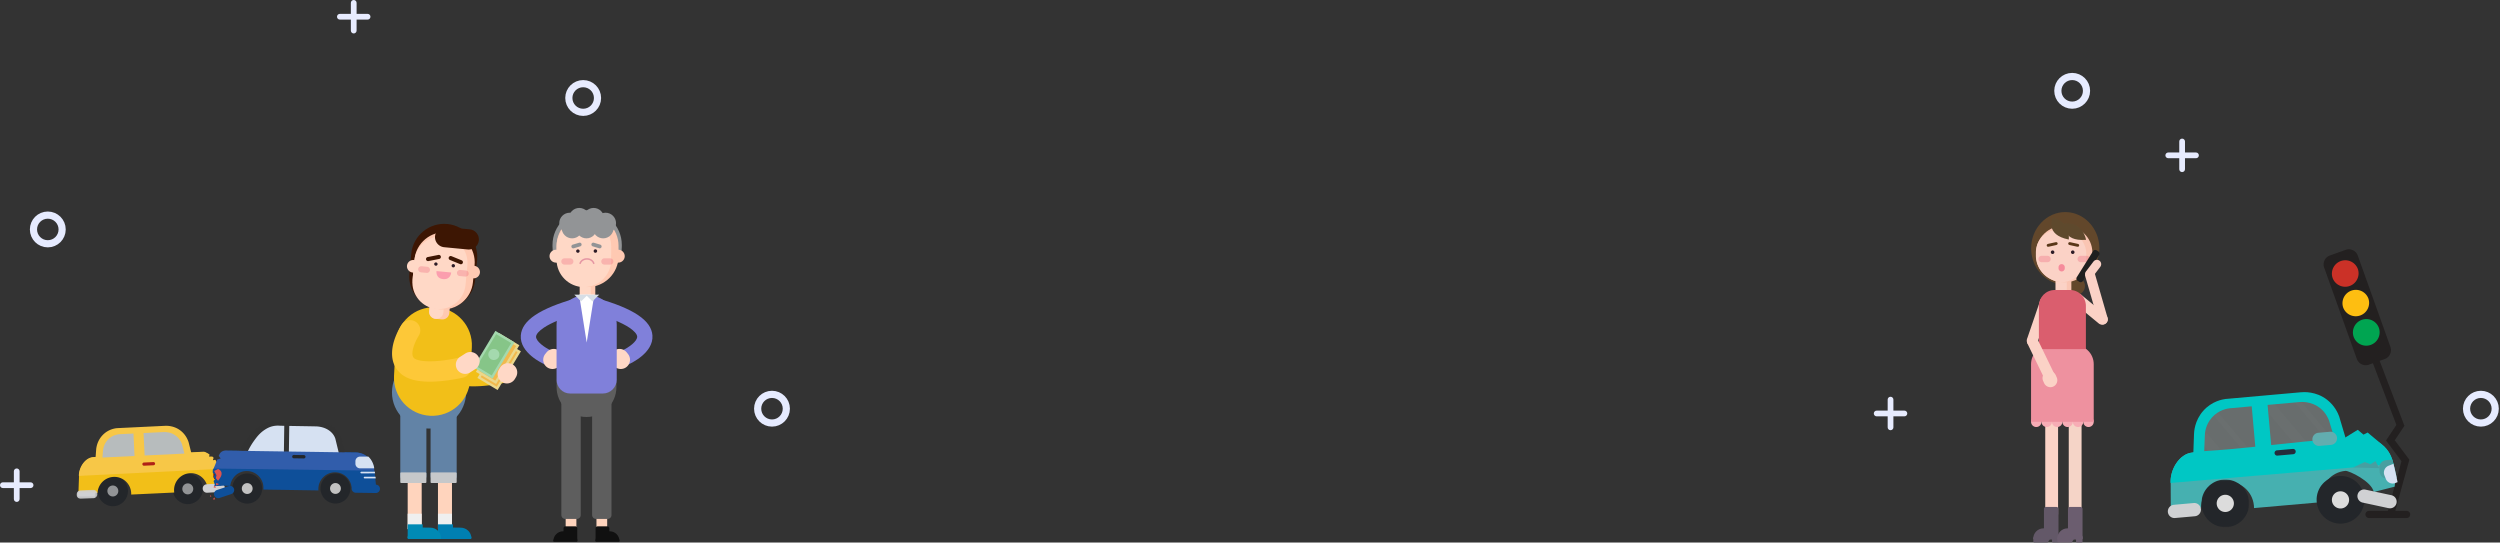 <svg xmlns="http://www.w3.org/2000/svg" xmlns:xlink="http://www.w3.org/1999/xlink" width="1046" height="227" viewBox="0 0 1046 227">
    <rect x="0" y="0" width="1046" height="227" fill="#333333" stroke="none"/>
    <defs>
        <path id="a" d="M20.03 19.99H.038V.008H20.03z"/>
        <path id="c" d="M13.472.14L.262 1.318 1.76 18.11c8.842-.944 17.685-1.89 26.556-2.501l-2.342-7.76c-.405-1.089-1.453-3.44-3.894-5.317C19.337.424 16.357.082 14.657.082c-.54 0-.952.035-1.185.058z"/>
        <path id="e" d="M13.472.14L.262 1.318 1.76 18.11c8.842-.944 17.685-1.89 26.556-2.501l-2.342-7.76c-.405-1.089-1.453-3.44-3.894-5.317C19.337.424 16.357.082 14.657.082c-.54 0-.952.035-1.185.058z"/>
        <path id="g" d="M10.537.952C9.63 1.07 6.09 1.63 3.28 4.758.45 7.904.282 11.508.267 12.416l-.24 6.456c7.14-.438 14.26-1.113 21.374-1.852L19.894.12l-9.357.833z"/>
        <path id="i" d="M21.009 17.061c-6.984.723-13.974 1.38-20.983 1.81l.24-6.455c.016-.909.184-4.512 3.013-7.658C6.09 1.63 9.629 1.068 10.537.952L19.894.12l1.115 12.503v4.439z"/>
        <path id="k" d="M0 3.887V.085h8.8v3.802H0z"/>
        <path id="m" d="M.113.187h45.24v17.961H.113V.187z"/>
    </defs>
    <g fill="none" fill-rule="evenodd">
        <circle cx="244" cy="41" r="6" stroke="#E7EBFE" stroke-width="3"/>
        <circle cx="1038" cy="171" r="6" stroke="#E6EBFF" stroke-width="3"/>
        <circle cx="20" cy="96" r="6" stroke="#E6EBFF" stroke-width="3"/>
        <circle cx="323" cy="171" r="6" stroke="#E6EBFF" stroke-width="3"/>
        <circle cx="867" cy="38" r="6" stroke="#E6EBFF" stroke-width="3"/>
        <g transform="translate(848 88)">
            <path fill="#FBD2C6" d="M18.776 37.98l11.33 9.345a2.29 2.29 0 0 0 3.226-.321c.8-.98.656-2.44-.32-3.245l-11.329-9.344a2.29 2.29 0 0 0-3.226.321c-.8.98-.656 2.44.319 3.245M5.637 37.683L.124 53.786a2.316 2.316 0 0 0 1.421 2.93 2.296 2.296 0 0 0 2.914-1.429l5.513-16.102a2.315 2.315 0 0 0-1.421-2.93 2.296 2.296 0 0 0-2.914 1.428"/>
            <path fill="#62472B" d="M16.105 31.11c-7.853 0-14.278-6.836-14.278-15.19C1.827 7.565 8.252.73 16.105.73c7.853 0 14.277 6.835 14.277 15.19 0 8.354-6.424 15.19-14.277 15.19"/>
            <circle cx="20.676" cy="31.676" r="3.676" fill="#62472B"/>
            <path fill="#FAC5B3" d="M12.099 34.903h6.556v-5.586h-6.556z"/>
            <path fill="#FBD2C6" d="M12.099 34.903h4.624v-5.586h-4.624z"/>
            <path fill="#FAC5B3" d="M15.685 30.14c6.464 0 11.753-5.027 11.753-11.17v-1.397c0-6.144-5.289-11.17-11.753-11.17-6.465 0-11.754 5.026-11.754 11.17v1.396c0 6.144 5.29 11.17 11.754 11.17"/>
            <path fill="#FBD2C6" d="M14.026 7.942c-1.316 0-2.644.32-2.644.32-.881.206-2.248.65-3.647 1.664a9.528 9.528 0 0 0-1.915 1.857c-.443.582-1.093 1.492-1.494 2.712a9.97 9.97 0 0 0-.511 3.078v1.396c0 5.893 4.814 10.757 10.915 11.145 5.693-.376 10.177-4.919 10.177-10.42v-1.306c0-5.745-4.836-10.446-10.881-10.446"/>
            <path fill="#F68B9B" d="M14.593 25.579A1.31 1.31 0 0 0 15.9 24.27v-.454a1.31 1.31 0 0 0-1.306-1.307 1.31 1.31 0 0 0-1.305 1.307v.454a1.31 1.31 0 0 0 1.305 1.308"/>
            <g fill="#5E492D">
                <path d="M15.796 5.5s-1.364 7.687 9.009 6.838c0 0-1.168-7.48-9.009-6.838"/>
                <path d="M10.866 3.19s-3.507 6.995 6.706 9.033c0 0 1.014-7.492-6.706-9.033"/>
            </g>
            <path fill="#FBD2C6" d="M10.417 129.741c-1.476 0-2.684-1.215-2.684-2.7V80.73c0-1.485 1.208-2.7 2.684-2.7 1.476 0 2.684 1.215 2.684 2.7v46.312c0 1.484-1.208 2.7-2.684 2.7"/>
            <path fill="#F5D4C7" d="M20.25 129.741c-1.476 0-2.684-1.215-2.684-2.7V80.73c0-1.485 1.208-2.7 2.684-2.7 1.476 0 2.684 1.215 2.684 2.7v46.312c0 1.484-1.208 2.7-2.684 2.7"/>
            <path fill="#F7ACB5" d="M6.164 88.47a2.192 2.192 0 0 1-2.185 2.197 2.192 2.192 0 0 1-2.186-2.197c0-1.214.979-2.198 2.186-2.198 1.206 0 2.185.984 2.185 2.198"/>
            <path fill="#F7ACB5" d="M10.534 88.47a2.192 2.192 0 0 1-2.185 2.197 2.191 2.191 0 0 1-2.185-2.197c0-1.214.978-2.198 2.185-2.198s2.185.984 2.185 2.198"/>
            <path fill="#F7ACB5" d="M14.904 88.47a2.192 2.192 0 0 1-2.185 2.197 2.191 2.191 0 0 1-2.185-2.197c0-1.214.978-2.198 2.185-2.198s2.185.984 2.185 2.198"/>
            <path fill="#F7ACB5" d="M19.275 88.47a2.192 2.192 0 0 1-2.185 2.197 2.191 2.191 0 0 1-2.185-2.197c0-1.214.978-2.198 2.185-2.198 1.206 0 2.185.984 2.185 2.198"/>
            <path fill="#F7ACB5" d="M23.645 88.47a2.191 2.191 0 0 1-2.185 2.197 2.191 2.191 0 0 1-2.185-2.197c0-1.214.978-2.198 2.185-2.198s2.185.984 2.185 2.198"/>
            <path fill="#F7ACB5" d="M28.016 88.47a2.191 2.191 0 0 1-2.186 2.197 2.192 2.192 0 0 1-2.185-2.197c0-1.214.979-2.198 2.185-2.198 1.207 0 2.186.984 2.186 2.198"/>
            <path fill="#EE919F" d="M1.793 88.47V64.36c0-4.368 3.554-7.942 7.897-7.942h10.429c4.343 0 7.896 3.574 7.896 7.942V88.47H1.793z"/>
            <path fill="#DA5E6E" d="M5.071 58.067V39.998c0-3.66 2.978-6.656 6.618-6.656h6.43c3.64 0 6.619 2.995 6.619 6.656v18.069H5.07z"/>
            <g fill="#635868">
                <path d="M13.278 137.362c0-2.37-1.928-4.308-4.284-4.308H6.995c-2.356 0-4.283 1.938-4.283 4.308"/>
                <path d="M13.278 137.362v-12.375a.878.878 0 0 0-.873-.878H8.058a.878.878 0 0 0-.872.878v12.375"/>
                <path d="M3.204 137.745h9.582a.493.493 0 0 0 .492-.495.494.494 0 0 0-.492-.495H3.204a.493.493 0 0 0-.492.495c0 .273.22.495.492.495"/>
                <path d="M11.006 138.98h1.817c.25 0 .455-.205.455-.457v-1.827a.458.458 0 0 0-.455-.458h-1.817a.458.458 0 0 0-.455.458v1.827c0 .252.205.457.455.457M3.242 138.98h5.274c.281 0 .512-.193.512-.43l1.924-2.981c0-.237-2.155 1.186-2.436 1.186H3.242c-.281 0-.512.194-.512.431v1.364c0 .237.23.43.512.43"/>
            </g>
            <g fill="#6B5D6F">
                <path d="M23.333 137.362c0-2.37-1.927-4.308-4.283-4.308h-2c-2.355 0-4.283 1.938-4.283 4.308"/>
                <path d="M23.333 137.362v-12.375a.878.878 0 0 0-.873-.878h-4.346a.878.878 0 0 0-.873.878v12.375"/>
                <path d="M13.26 137.745h9.581a.493.493 0 0 0 .492-.495.494.494 0 0 0-.492-.495H13.26a.493.493 0 0 0-.492.495c0 .273.22.495.492.495"/>
                <path d="M21.062 138.98h1.816c.25 0 .455-.205.455-.457v-1.827a.458.458 0 0 0-.455-.458h-1.816a.458.458 0 0 0-.456.458v1.827c0 .252.205.457.456.457M13.298 138.98h5.273c.282 0 .512-.193.512-.43l1.924-2.981c0-.237-2.154 1.186-2.436 1.186h-5.273c-.282 0-.512.194-.512.431v1.364c0 .237.23.43.512.43"/>
            </g>
            <path fill="#2D1C27" d="M10.808 18.27a.745.745 0 0 1 0-1.49.745.745 0 0 1 0 1.49"/>
            <path fill="#593719" d="M9.222 15.216l3.035-.67c.442-.093.744-.32.651-.761-.092-.44-.465-.524-.907-.432l-3.035.671c-.442.093-.702.366-.604.775.098.408.418.51.86.417zM21.044 15.216l-3.034-.67c-.442-.093-.744-.32-.652-.761.093-.44.466-.524.907-.432l3.035.671c.442.093.702.366.604.775-.098.408-.418.51-.86.417z"/>
            <path fill="#2D1C27" d="M19.237 18.27a.745.745 0 0 1 0-1.49.745.745 0 0 1 0 1.49"/>
            <path fill="#EA5C76" d="M8.677 21.71H6.223a1.341 1.341 0 0 1 0-2.682h2.454a1.341 1.341 0 0 1 0 2.682M25.043 21.71H22.59a1.341 1.341 0 0 1 0-2.682h2.454a1.341 1.341 0 0 1 0 2.682" opacity=".3"/>
            <rect width="3" height="15" x="24.1" y="15.829" fill="#1F1F1F" rx="1" transform="rotate(32 25.6 23.328)"/>
            <path fill="#FBD2C6" d="M25.129 28.08a1.818 1.818 0 0 1-.34-2.53l3.124-4.123a1.793 1.793 0 0 1 2.517-.34c.785.603.938 1.742.34 2.531l-3.125 4.123c-.598.79-1.73.942-2.516.34"/>
            <path fill="#FBD2C6" d="M32.426 47.66a2.079 2.079 0 0 1-2.57-1.422L24.5 27.658a2.094 2.094 0 0 1 1.415-2.584 2.078 2.078 0 0 1 2.57 1.423l5.355 18.579a2.094 2.094 0 0 1-1.414 2.585M11.868 69.13L4.445 53.823a2.293 2.293 0 0 0-3.064-1.062 2.318 2.318 0 0 0-1.056 3.083l7.423 15.307a2.293 2.293 0 0 0 3.065 1.061 2.318 2.318 0 0 0 1.055-3.082"/>
            <path fill="#FBD2C6" d="M11.077 73.75c1.451-.655 2.105-2.386 1.454-3.845l-.41-.916a2.894 2.894 0 0 0-3.823-1.461c-1.45.655-2.104 2.386-1.453 3.845l.41.915a2.894 2.894 0 0 0 3.822 1.462"/>
        </g>
        <path stroke="#232020" stroke-width="3" d="M1000.136 215.721c.233-1.165 6.296-23.071 6.296-23.071l-6.296-8.39 4.197-6.292-16.787-44.047"/>
        <path stroke="#232020" stroke-linecap="round" stroke-width="3" d="M991.182 215.245h15.751"/>
        <path fill="#232020" d="M997.77 150.216l-6.627 2.366a3.961 3.961 0 0 1-5.048-2.39l-13.669-38.254a3.958 3.958 0 0 1 2.391-5.045l6.627-2.366a3.962 3.962 0 0 1 5.047 2.39l13.67 38.254a3.959 3.959 0 0 1-2.392 5.045"/>
        <path fill="#CB3127" d="M986.544 112.614a5.602 5.602 0 0 1-10.549 3.766 5.6 5.6 0 0 1 10.549-3.766"/>
        <path fill="#FEBE11" d="M990.94 124.915a5.601 5.601 0 0 1-10.549 3.765 5.601 5.601 0 0 1 10.549-3.765"/>
        <path fill="#00A551" d="M995.335 137.215a5.601 5.601 0 0 1-10.549 3.766 5.6 5.6 0 0 1 10.549-3.766"/>
        <path fill="#46B0B0" d="M908.264 213.553l-.052-11.14c-.5-5.597 3.495-12.572 9.094-13.07l71.684-6.388c1.18-.14 2.64.19 5.763 1.829 4.415 2.317 5.848 6.541 6.13 7.439 1.314 4.345 1.589 6.952 1.03 11.402l-8.719 2.236c-.904-4.48-10.381-8.982-11.871-8.849-6.11.545-10.62 5.936-10.076 12.043.031.352.08.699.142 1.04l-28.308 2.484c0-.334-.014-.671-.044-1.01-.544-6.107-5.939-10.616-12.048-10.072-5.737.511-10.064 5.296-10.12 10.932l-12.605 1.124z"/>
        <path fill="#00C7C4" d="M973.366 188.565c-10.333 1.144-20.656 1.623-31.03 2.17-5.162.271-10.337.602-15.456 1.33-2.416.345-4.824.751-7.238 1.098-.693.043-1.387.081-2.081.114l.4-11.352c.018-1.19.227-5.908 3.867-10.024 3.618-4.092 8.179-4.82 9.347-4.97l31.41-2.799c1.247-.124 6.436-.496 11.099 3.148 3.15 2.463 4.505 5.544 5.029 6.971l3.917 13.134c.007.067.007.13.011.196-3.094.297-6.185.642-9.275.984"/>
        <path fill="#58585B" d="M977.509 186.65c-.143 5.213-7.727 5.58-13.36 6.082l-13.21 1.177-.42-4.73c8.986-.96 17.973-1.922 26.99-2.529"/>
        <path stroke="#232020" stroke-width="1.193" d="M977.509 186.65c-.143 5.213-7.727 5.58-13.36 6.082l-13.21 1.177-.42-4.73c8.986-.96 17.973-1.922 26.99-2.529z"/>
        <path fill="#58585B" d="M943.89 189.88l.413 4.62-9.357.834c-1.183.33-5.56 1.393-9.716-.98a11.466 11.466 0 0 1-3.09-2.595c7.266-.44 14.511-1.127 21.75-1.88"/>
        <path stroke="#232020" stroke-width="1.193" d="M943.89 189.88l.413 4.62-9.357.834c-1.183.33-5.56 1.393-9.716-.98a11.466 11.466 0 0 1-3.09-2.595c7.266-.44 14.511-1.127 21.75-1.88z"/>
        <g transform="translate(921.03 200.616)">
            <mask id="b" fill="#fff">
                <use xlink:href="#a"/>
            </mask>
            <path fill="#23262A" d="M.052 10.522c.289 5.51 4.993 9.743 10.505 9.454 5.513-.288 9.748-4.99 9.46-10.5-.29-5.51-4.993-9.743-10.506-9.454-5.513.289-9.748 4.99-9.459 10.5" mask="url(#b)"/>
        </g>
        <path fill="#DCDCDC" d="M927.47 210.803a3.598 3.598 0 1 0 7.186-.379 3.598 3.598 0 0 0-7.186.38"/>
        <path fill="#00C7C4" d="M917.306 189.342l63.855-5.69.035-.56 5.285-3.257 2.41 2.014 1.719-.888 6.024 5.036-.01.003c2.967 2.349 4.021 5.466 4.259 6.223l.578 1.911-93.274 7.932c-.31-5.534 3.635-12.235 9.119-12.724"/>
        <path fill="#252B3B" d="M952.875 190.63l6.643-.59a1.111 1.111 0 0 0 1.005-1.203v-.004a1.112 1.112 0 0 0-1.203-1.005l-6.642.591a1.112 1.112 0 0 0-1.005 1.202v.005c.054.607.595 1.06 1.202 1.005"/>
        <path fill="#479FA1" d="M984.543 195.61s4.752-2.352 4.94-2.289c.186.064 2.31.909 2.31.909l2.114-1.303 1.603 2.953-10.967-.27z"/>
        <path fill="#23262A" d="M969.28 209.623c.29 5.51 4.992 9.743 10.505 9.454 5.513-.288 9.748-4.99 9.459-10.5-.289-5.51-4.992-9.743-10.505-9.454-5.513.288-9.748 4.99-9.46 10.5"/>
        <path fill="#DCDCDC" d="M975.669 209.288a3.598 3.598 0 1 0 7.185-.379 3.598 3.598 0 0 0-7.185.38"/>
        <path fill="#D0D1D3" d="M910.041 216.738l8.309-.74a2.778 2.778 0 0 0 2.513-3.005v-.012a2.778 2.778 0 0 0-3.006-2.512l-8.309.74a2.778 2.778 0 0 0-2.514 3.004l.001.012a2.779 2.779 0 0 0 3.006 2.513"/>
        <path fill="#686D6D" d="M970.572 170.626c2.442 1.877 3.49 4.229 3.894 5.318l2.342 7.759c-8.87.611-17.713 1.558-26.555 2.502l-1.498-16.793 13.209-1.177c.968-.097 4.995-.387 8.608 2.391"/>
        <g>
            <g transform="translate(948.493 168.094)">
                <mask id="d" fill="#fff">
                    <use xlink:href="#c"/>
                </mask>
                <path fill="#FFF" d="M.212-16.653l41.61 49.182-1.64 1.386-41.61-49.182z" mask="url(#d)" opacity=".118"/>
            </g>
            <g transform="translate(948.493 168.094)">
                <mask id="f" fill="#fff">
                    <use xlink:href="#e"/>
                </mask>
                <path fill="#FFF" d="M-12.059-16.972l41.61 49.182-3.281 2.772L-15.34-14.2z" mask="url(#f)" opacity=".118"/>
            </g>
        </g>
        <path fill="#686D6D" d="M922.49 182.3c.016-.908.184-4.511 3.012-7.658 2.812-3.128 6.351-3.689 7.259-3.805l9.357-.834 1.507 16.902c-7.114.74-14.234 1.413-21.375 1.852l.24-6.456"/>
        <g>
            <g transform="translate(922.224 169.885)">
                <mask id="h" fill="#fff">
                    <use xlink:href="#g"/>
                </mask>
                <path fill="#FFF" d="M-8.329-13.916l41.61 49.182-1.64 1.386L-9.97-12.53z" mask="url(#h)" opacity=".12"/>
            </g>
            <g transform="translate(922.224 169.885)">
                <mask id="j" fill="#fff">
                    <use xlink:href="#i"/>
                </mask>
                <path fill="#FFF" d="M-20.6-14.236l41.609 49.182-3.28 2.773-41.61-49.182z" mask="url(#j)" opacity=".12"/>
            </g>
        </g>
        <g>
            <path fill="#479FA1" d="M995.51 195.88a3.093 3.093 0 0 1 2.8-3.346l2.596-.23c.78 2.587 1.34 5.06 1.873 7.634l-3.78.336a3.093 3.093 0 0 1-3.346-2.797l-.143-1.597z"/>
            <path fill="#D6E1F2" d="M1003.145 201.73l-.926.363a3.095 3.095 0 0 1-3.998-1.747l-.585-1.493a3.092 3.092 0 0 1 1.747-3.996l2.026-.792c.69 2.548 1.205 5.031 1.736 7.665"/>
            <path fill="#D0D1D3" d="M988.534 210.286l10.87 2.338a2.779 2.779 0 0 0 3.291-2.124l.003-.012a2.778 2.778 0 0 0-2.126-3.29l-10.87-2.338a2.779 2.779 0 0 0-3.29 2.124l-.004.012a2.778 2.778 0 0 0 2.126 3.29"/>
            <path fill="#62ADAF" d="M970.5 186.563l4.812-.428a2.765 2.765 0 0 0 2.502-2.99 2.765 2.765 0 0 0-2.991-2.5l-4.812.428a2.764 2.764 0 0 0-2.502 2.99 2.765 2.765 0 0 0 2.992 2.5"/>
        </g>
        <path fill="#E7EBFE" d="M149.2 5.8V1.194C149.2.532 148.663 0 148 0c-.667 0-1.2.534-1.2 1.194V5.8h-4.606c-.662 0-1.194.537-1.194 1.2 0 .667.534 1.2 1.194 1.2h4.606v4.606c0 .662.537 1.194 1.2 1.194.667 0 1.2-.534 1.2-1.194V8.2h4.606c.662 0 1.194-.537 1.194-1.2 0-.667-.534-1.2-1.194-1.2H149.2zM792.2 171.8v-4.606c0-.662-.537-1.194-1.2-1.194-.667 0-1.2.534-1.2 1.194v4.606h-4.606c-.662 0-1.194.537-1.194 1.2 0 .667.534 1.2 1.194 1.2h4.606v4.606c0 .662.537 1.194 1.2 1.194.667 0 1.2-.534 1.2-1.194V174.2h4.606c.662 0 1.194-.537 1.194-1.2 0-.667-.534-1.2-1.194-1.2H792.2zM914.2 63.8v-4.606c0-.662-.537-1.194-1.2-1.194-.667 0-1.2.534-1.2 1.194V63.8h-4.606c-.662 0-1.194.537-1.194 1.2 0 .667.534 1.2 1.194 1.2h4.606v4.606c0 .662.537 1.194 1.2 1.194.667 0 1.2-.534 1.2-1.194V66.2h4.606c.662 0 1.194-.537 1.194-1.2 0-.667-.534-1.2-1.194-1.2H914.2zM8.2 201.8v-4.606c0-.662-.537-1.194-1.2-1.194-.667 0-1.2.534-1.2 1.194v4.606H1.194C.532 201.8 0 202.337 0 203c0 .667.534 1.2 1.194 1.2H5.8v4.606c0 .662.537 1.194 1.2 1.194.667 0 1.2-.534 1.2-1.194V204.2h4.606c.662 0 1.194-.537 1.194-1.2 0-.667-.534-1.2-1.194-1.2H8.2z"/>
        <g>
            <path fill="#23262A" d="M72.226 204.55c0 3.526 2.839 6.384 6.34 6.384 3.502 0 6.341-2.858 6.341-6.383 0-3.526-2.839-6.384-6.34-6.384-3.502 0-6.341 2.858-6.341 6.384"/>
            <path fill="#929496" d="M76.284 204.55a2.29 2.29 0 0 0 2.282 2.298 2.29 2.29 0 0 0 2.283-2.297 2.29 2.29 0 0 0-2.283-2.299 2.29 2.29 0 0 0-2.282 2.299"/>
            <path fill="#23262A" d="M40.874 205.43c0 3.525 2.839 6.383 6.34 6.383 3.503 0 6.342-2.858 6.342-6.383 0-3.526-2.84-6.383-6.341-6.383-3.502 0-6.341 2.857-6.341 6.383"/>
            <path fill="#929496" d="M44.932 205.43a2.29 2.29 0 0 0 2.283 2.298 2.29 2.29 0 0 0 2.282-2.298 2.29 2.29 0 0 0-2.282-2.298 2.29 2.29 0 0 0-2.283 2.298"/>
            <path fill="#F2BF18" d="M87.575 190.228c-1.92-1.117-2.068-1.076-2.818-1.019l-45.6 2.208c-3.561.172-6.274 4.52-6.103 8.106l-.255 7.113 8.018-.387c.182-3.598 3.048-6.539 6.697-6.716 3.887-.188 7.189 2.831 7.376 6.744.01.218.01.433.001.647l18.007-.848a7.33 7.33 0 0 1-.063-.667c-.187-3.913 2.812-7.238 6.699-7.426 3.621-.175 6.736 2.436 7.294 5.959l6.445-.375c-.498-3.031-1.267-5.611-1.987-8.42a8.56 8.56 0 0 0-1.323-2.756l-.927.309.24-1.133a7.71 7.71 0 0 0-.478-.46H87.44l.136-.879z"/>
            <path fill="#F7C747" d="M48.669 194.166c10.724-.559 21.454-.98 32.18-1.48l-1.927-7.634c-.295-.925-1.074-2.927-3.007-4.581-2.86-2.448-6.159-2.346-6.953-2.3l-19.98.968c-.745.065-3.655.411-6.054 2.929-2.414 2.532-2.669 5.539-2.711 6.298l-.477 6.303a1033.8 1033.8 0 0 1 8.929-.503"/>
            <path fill="#F7C747" d="M87.598 190.083a7.674 7.674 0 0 0-.051-.03c-1.938-1.128-2.085-1.087-2.837-1.03l-45.6 2.208c-3.488.169-6.162 4.344-6.11 7.885l58.556-2.919-.317-1.235a8.553 8.553 0 0 0-1.208-2.593l-.995.331.263-1.244a7.762 7.762 0 0 0-.344-.348h-1.516l.159-1.025z"/>
            <path fill="#AF2116" d="M64.246 194.665l-3.981.192a.668.668 0 0 1-.064-1.336l3.981-.192a.668.668 0 0 1 .064 1.336"/>
            <g transform="translate(32 204.832)">
                <mask id="l" fill="#fff">
                    <use xlink:href="#k"/>
                </mask>
                <path fill="#D0D1D3" d="M1.846 3.885l5.278-.256a1.774 1.774 0 0 0-.17-3.542L1.678.342a1.774 1.774 0 0 0 .169 3.543" mask="url(#l)"/>
            </g>
            <path fill="#D0D1D3" d="M86.625 206.161l5.737-.34a1.773 1.773 0 0 0-.17-3.543l-5.736.34a1.774 1.774 0 0 0 .169 3.543"/>
            <path fill="#B7BCBD" d="M77.147 189.777l-.96-3.755c-.229-.706-.832-2.234-2.33-3.496-2.22-1.868-4.779-1.788-5.395-1.752l-8.403.407.45 9.402 16.638-.806zM56.286 190.787l-.449-9.402-5.952.289c-.578.05-2.836.316-4.7 2.24-1.873 1.935-2.073 4.23-2.107 4.81l-.21 2.713 13.418-.65z"/>
            <path fill="#7D100D" d="M89.276 198.18c0-1.084.88-1.97 1.957-1.97h1.654c.346 1.69.561 3.296.753 4.965h-2.407a1.97 1.97 0 0 1-1.957-1.97v-1.025z"/>
            <path fill="#7DD9FA" d="M93.77 202.336l-.605.178a1.96 1.96 0 0 1-2.427-1.338l-.286-.984a1.978 1.978 0 0 1 1.33-2.443l1.324-.39c.291 1.66.477 3.27.665 4.977"/>
            <path stroke="#232020" stroke-width=".864" d="M93.77 202.336l-.605.178a1.96 1.96 0 0 1-2.427-1.338l-.286-.984a1.978 1.978 0 0 1 1.33-2.443l1.324-.39c.291 1.66.477 3.27.665 4.977z"/>
            <path fill="#0E4F99" d="M89.93 203.092l-.211-1.867.643-1.094.497-.845a52.645 52.645 0 0 0-1.823-2.762c.066-.098.165-.244.29-.417 1.256-1.76 2.481-2.847 2.865-3.202.856-.789 2.037-2.097 3.416-4.355l53 .773c.746-.01 2.605.067 4.448 1.3 2.604 1.744 3.224 4.491 3.342 5.074.538 2.816.71 5.382 1.016 8.404l-10.312-.15c-.334-3.511-3.247-6.281-6.832-6.334-3.846-.056-7.01 3.038-7.066 6.91-.003.224.005.445.022.663l-23.044-.36c.022-.21.035-.423.038-.638.056-3.872-3.018-7.057-6.864-7.113-3.612-.053-6.62 2.671-7.021 6.21l-6.405-.197"/>
            <g transform="translate(99.184 176.032)">
                <mask id="n" fill="#fff">
                    <use xlink:href="#m"/>
                </mask>
                <path fill="#323232" d="M11.14 17.79l21.788.319c5.248.076 12.365.42 12.425-3.787L43.57 6.97c-.262-.805-.98-2.555-2.975-4.075C37.64.645 34.047.545 33.18.54L17.14.229a12.038 12.038 0 0 0-4.651.517c-.358.114-1.651.544-3.355 1.69-2.603 1.75-4.095 3.775-5.459 5.662a35.016 35.016 0 0 0-3.562 6.174 9.423 9.423 0 0 0 2.506 2.08c3.47 2.004 7.443 1.582 8.52 1.439" mask="url(#n)"/>
            </g>
            <path fill="#D6E1F2" d="M121.027 178.204c2.292.045 8.675.149 10.967.193.694.004 3.568.085 5.93 1.885 1.598 1.216 2.172 2.616 2.381 3.26l1.428 5.881c-.049 3.367-5.743 3.09-9.94 3.03l-10.97-.16.204-14.089zM106.3 184.413c1.092-1.509 2.285-3.13 4.367-4.529 1.364-.916 2.398-1.261 2.684-1.352a9.632 9.632 0 0 1 3.721-.414c1.186.024.68.022 1.865.045l-.202 14.1-6.463-.095c-.862.115-4.04.452-6.816-1.151a7.542 7.542 0 0 1-2.006-1.664 28.013 28.013 0 0 1 2.85-4.94"/>
            <path fill="#315DAB" d="M90.886 192.294l-.424 1.08a192.86 192.86 0 0 1-1.074 2.66l67.245.901-.236-1.238c-.118-.583-.738-3.33-3.342-5.074-1.843-1.233-3.702-1.31-4.447-1.3l-53.001-.773c-1.562-.246-2.432.163-2.865.45-.527.349-.821.791-1.24 1.765l.844 1.03-1.46.5z"/>
            <path fill="#23262A" d="M134.085 204.382c.002 3.486 2.811 6.31 6.273 6.307 3.463-.002 6.267-2.83 6.265-6.316-.002-3.485-2.811-6.309-6.274-6.306-3.462.002-6.267 2.83-6.264 6.315"/>
            <path fill="#C2C2C2" d="M138.097 204.38a2.265 2.265 0 0 0 2.259 2.27 2.265 2.265 0 0 0 2.255-2.274 2.265 2.265 0 0 0-2.259-2.27 2.264 2.264 0 0 0-2.255 2.273"/>
            <path fill="#23262A" d="M97.167 204.409c.002 3.486 2.811 6.31 6.273 6.307 3.463-.003 6.267-2.83 6.265-6.316-.002-3.486-2.811-6.31-6.274-6.307-3.462.003-6.267 2.83-6.264 6.316"/>
            <path fill="#C2C2C2" d="M101.179 204.406a2.265 2.265 0 0 0 2.259 2.27 2.264 2.264 0 0 0 2.255-2.273 2.264 2.264 0 0 0-2.259-2.27 2.264 2.264 0 0 0-2.255 2.273"/>
            <path fill="#23262A" d="M122.937 191.754l4.18.06a.7.7 0 0 0 .02-1.401l-4.18-.061a.7.7 0 0 0-.02 1.402"/>
            <path fill="#D6E1F2" d="M148.705 194.009v-1.013c-.001-1.072.869-1.949 1.933-1.95l3.49-.002c1.724 1.643 2.211 3.665 2.318 4.154.052.253.1.504.147.753l-5.951.004a1.947 1.947 0 0 1-1.937-1.946M150.798 197.708a.35.35 0 0 1 .348-.35l5.687-.005c.036.234.07.468.104.702l-5.79.004a.35.35 0 0 1-.35-.35M152.192 199.811a.35.35 0 0 1 .348-.35l4.58-.004c.03.232.057.466.084.701l-4.663.003a.35.35 0 0 1-.349-.35"/>
            <path fill="#0E4F99" d="M89.042 196.527l-.056 1.187.984.91-.67.844.814 1.082-.782.69s.56 1.292.581 1.377c.022.086-.369.824-.369.824l3.014-.225 2.116-4.471-5.632-2.218M91.833 208.357l4.963-1.644a1.761 1.761 0 0 0 1.11-2.213 1.744 1.744 0 0 0-2.198-1.117l-4.963 1.643a1.761 1.761 0 0 0-1.11 2.213 1.744 1.744 0 0 0 2.198 1.118M148.854 206.159l8.358.121a1.752 1.752 0 0 0 1.767-1.727 1.753 1.753 0 0 0-1.716-1.778l-8.358-.122a1.753 1.753 0 1 0-.05 3.506"/>
            <path fill="#DD544E" d="M91.233 196.21l-1.61.855.958 1.774s-.309 1.23-.219 1.292c.09.061.871 1.043.871 1.043l.84-1.198s1.922-2.51-.84-3.766M90.41 202.065v1.104l1.262-.63zM89.93 203.124l-.63.745.968.289z"/>
        </g>
        <g>
            <path fill="#8080DA" d="M262.878 152.5l-2.573-5.847c2.725-1.205 6.427-3.907 6.29-5.845-.071-1.015-1.246-2.357-3.22-3.683-3.206-2.151-8.38-4.247-15.378-6.228l1.746-6.144c15.423 4.367 22.806 9.331 23.236 15.623.498 7.275-9.015 11.649-10.1 12.124z"/>
            <path fill="#FFD8C6" d="M262.21 147.437l.541.676a3.87 3.87 0 0 1-.603 5.43 3.888 3.888 0 0 1-5.441-.602l-.542-.676a3.87 3.87 0 0 1 .603-5.43 3.888 3.888 0 0 1 5.442.602"/>
            <path fill="#8080DA" d="M228.004 152.5c-1.086-.475-10.599-4.849-10.1-12.124.43-6.292 7.813-11.256 23.235-15.623l1.747 6.144c-7.004 1.983-12.18 4.08-15.385 6.233-1.973 1.326-3.144 2.667-3.214 3.681-.132 1.933 3.632 4.68 6.284 5.839l-2.567 5.85z"/>
            <path fill="#FFD8C6" d="M228.673 147.437l-.542.676a3.87 3.87 0 0 0 .603 5.43 3.888 3.888 0 0 0 5.441-.602l.542-.676a3.87 3.87 0 0 0-.603-5.43 3.887 3.887 0 0 0-5.441.602"/>
            <path fill="#FFD4BD" d="M249.56 221.84h4.485v-9.702h-4.485z"/>
            <path fill="#5E5E5E" d="M254.21 217.13h-4.83c-.9 0-1.635-.734-1.635-1.632v-54.442c0-.898.736-1.633 1.636-1.633h4.829c.9 0 1.635.735 1.635 1.633v54.442a1.64 1.64 0 0 1-1.635 1.633"/>
            <path fill="#101010" d="M249.185 226.33c0-2.222 1.823-4.042 4.05-4.042h1.89c2.228 0 4.05 1.82 4.05 4.043"/>
            <path fill="#101010" d="M249.185 226.33v-5.284c0-.453.372-.823.825-.823h4.11c.454 0 .825.37.825.823v5.285"/>
            <path fill="#101010" d="M258.993 226.69h-9.625a.182.182 0 0 1-.183-.182v-.564c0-.1.082-.182.183-.182h9.625c.1 0 .182.081.182.182v.564c0 .1-.081.182-.182.182"/>
            <path fill="#FFD4BD" d="M236.675 221.84h4.485v-9.702h-4.485z"/>
            <path fill="#5E5E5E" d="M236.51 217.13h4.83c.9 0 1.635-.734 1.635-1.632v-54.442c0-.898-.736-1.633-1.636-1.633h-4.829c-.9 0-1.635.735-1.635 1.633v54.442a1.64 1.64 0 0 0 1.635 1.633"/>
            <path fill="#101010" d="M241.535 226.33c0-2.222-1.823-4.042-4.05-4.042h-1.89c-2.228 0-4.05 1.82-4.05 4.043"/>
            <path fill="#101010" d="M241.535 226.33v-5.284a.827.827 0 0 0-.825-.823h-4.11a.827.827 0 0 0-.825.823v5.285"/>
            <path fill="#101010" d="M231.727 226.69h9.625a.182.182 0 0 0 .183-.182v-.564c0-.1-.082-.182-.183-.182h-9.625c-.1 0-.182.081-.182.182v.564c0 .1.082.182.182.182"/>
            <path fill="#5E5E5E" d="M245.391 174.47c6.912 0 12.516-5.593 12.516-12.492v-1.343c0-6.899-5.604-12.491-12.516-12.491s-12.516 5.592-12.516 12.491v1.343c0 6.9 5.604 12.492 12.516 12.492"/>
            <path fill="#929496" d="M245.665 117.602c7.974 0 14.498-6.511 14.498-14.468v-.665c0-7.958-6.524-14.469-14.498-14.469-7.973 0-14.497 6.51-14.497 14.469v.665c0 7.957 6.524 14.468 14.497 14.468"/>
            <path fill="#FFC9B2" d="M242.774 128.202h6.123c.098 0 .178-.08.178-.178v-12.578a.179.179 0 0 0-.178-.179h-6.123a.179.179 0 0 0-.179.179v12.578c0 .098.08.178.179.178"/>
            <path fill="#FFD8C6" d="M242.595 128.202h4.571v-12.934h-4.57z"/>
            <path fill="#FFC9B2" d="M245.835 120.118c7.128 0 12.96-5.82 12.96-12.935v-4.362c0-7.113-5.832-12.934-12.96-12.934-7.128 0-12.96 5.82-12.96 12.934v4.362c0 7.114 5.832 12.935 12.96 12.935"/>
            <path fill="#FFD8C6" d="M244.305 120.118c6.287 0 11.43-5.134 11.43-11.408v-5.637c0-6.274-5.143-11.408-11.43-11.408-6.286 0-11.43 5.134-11.43 11.408v5.637c0 6.274 5.144 11.408 11.43 11.408"/>
            <path fill="#FFC9B2" d="M258.686 109.878c1.485 0 2.7-1.213 2.7-2.695a2.705 2.705 0 0 0-2.7-2.694 2.705 2.705 0 0 0-2.7 2.694 2.706 2.706 0 0 0 2.7 2.695"/>
            <path fill="#FFD8C6" d="M232.625 109.878c1.485 0 2.7-1.213 2.7-2.695a2.705 2.705 0 0 0-2.7-2.694 2.705 2.705 0 0 0-2.7 2.694 2.706 2.706 0 0 0 2.7 2.695"/>
            <path fill="#2D1C27" d="M249.116 105.77a.734.734 0 0 0 .732-.73c0-.402-.33-.731-.732-.731a.734.734 0 0 0-.733.73c0 .403.33.732.733.732M241.786 105.77a.734.734 0 0 0 .733-.73.734.734 0 0 0-1.464 0c-.001.402.328.73.731.73"/>
            <path fill="#EB5B76" d="M252.892 110.713h2.425a1.32 1.32 0 0 0 1.319-1.316 1.32 1.32 0 0 0-1.319-1.315h-2.425a1.32 1.32 0 0 0-1.319 1.315 1.32 1.32 0 0 0 1.319 1.316M236.173 110.713h2.426a1.32 1.32 0 0 0 1.318-1.316 1.32 1.32 0 0 0-1.318-1.315h-2.426a1.32 1.32 0 0 0-1.318 1.315 1.32 1.32 0 0 0 1.318 1.316" opacity=".3"/>
            <path fill="#8080DA" d="M245.453 123.41c-6.883 0-12.589 5.62-12.589 12.49v23.011c0 3.079 2.512 5.732 5.597 5.732h13.86c3.086 0 5.722-2.653 5.722-5.732V135.9c0-6.87-5.706-12.49-12.59-12.49"/>
            <path fill="#FFF" d="M248.654 123.293l-3.179 20.03-3.178-20.03z"/>
            <path fill="#D7DEE6" d="M250.695 123.293l-2.823 2.818-2.824-2.818z"/>
            <path fill="#D7DEE6" d="M245.948 123.293l-2.824 2.818-2.824-2.818z"/>
            <path fill="#929496" d="M245.374 99.73c-2.406 0-4.374-1.964-4.374-4.365 0-2.4 1.968-4.365 4.374-4.365 2.405 0 4.374 1.964 4.374 4.365 0 2.4-1.969 4.365-4.374 4.365"/>
            <path fill="#929496" d="M252.374 99.73c-2.406 0-4.374-1.964-4.374-4.365 0-2.4 1.968-4.365 4.374-4.365 2.405 0 4.374 1.964 4.374 4.365 0 2.4-1.969 4.365-4.374 4.365M239.374 99.73c-2.406 0-4.374-1.964-4.374-4.365 0-2.4 1.968-4.365 4.374-4.365 2.405 0 4.374 1.964 4.374 4.365 0 2.4-1.969 4.365-4.374 4.365"/>
            <path fill="#929496" d="M242.374 95.73c-2.406 0-4.374-1.964-4.374-4.365 0-2.4 1.968-4.365 4.374-4.365 2.405 0 4.374 1.964 4.374 4.365 0 2.4-1.969 4.365-4.374 4.365"/>
            <path fill="#929496" d="M248.374 95.73c-2.406 0-4.374-1.964-4.374-4.365 0-2.4 1.968-4.365 4.374-4.365 2.405 0 4.374 1.964 4.374 4.365 0 2.4-1.969 4.365-4.374 4.365"/>
            <path fill="#929496" d="M253.374 97.73c-2.406 0-4.374-1.964-4.374-4.365 0-2.4 1.968-4.365 4.374-4.365 2.405 0 4.374 1.964 4.374 4.365 0 2.4-1.969 4.365-4.374 4.365M238.374 97.73c-2.406 0-4.374-1.964-4.374-4.365 0-2.4 1.968-4.365 4.374-4.365 2.405 0 4.374 1.964 4.374 4.365 0 2.4-1.969 4.365-4.374 4.365"/>
            <path fill="#E596A3" d="M248.417 110.485a.32.32 0 0 1-.302-.214c-.418-1.192-1.63-1.615-2.541-1.615-.912 0-2.124.423-2.54 1.615a.319.319 0 0 1-.408.197.319.319 0 0 1-.197-.407c.434-1.241 1.668-2.043 3.145-2.043 1.476 0 2.71.802 3.145 2.043a.319.319 0 0 1-.302.424"/>
            <g fill="#929496">
                <path d="M251.146 102.363l-2.682-.805a.797.797 0 0 0-.99.531.795.795 0 0 0 .533.988l2.681.804a.797.797 0 0 0 .99-.53.795.795 0 0 0-.532-.988M239.637 102.363l2.681-.805a.797.797 0 0 1 .99.531.795.795 0 0 1-.532.988l-2.682.804a.797.797 0 0 1-.99-.53.795.795 0 0 1 .533-.988"/>
            </g>
            <path fill="#FFD4BD" d="M183.246 221.387h5.86v-22.101h-5.86z"/>
            <path fill="#EFEFEF" d="M183.246 221.387h5.86v-6.452h-5.86z"/>
            <path fill="#6283A6" d="M189.438 200.912h-7.652c-.9 0-1.635-.735-1.635-1.632v-44.5c0-.897.736-1.632 1.635-1.632h7.652c.9 0 1.635.735 1.635 1.632v44.5c0 .897-.736 1.632-1.635 1.632"/>
            <path fill="#C6C8CA" d="M190.702 202.077h-10.18a.372.372 0 0 1-.371-.37v-3.677c0-.204.167-.372.372-.372h10.179c.204 0 .371.168.371.372v3.676a.372.372 0 0 1-.371.371"/>
            <path fill="#007FB2" d="M183.246 225.112c0-2.43 1.992-4.42 4.427-4.42l5.036.077c2.436 0 4.502 1.913 4.502 4.343"/>
            <path fill="#007FB2" d="M183.246 225.112h6.297v-5.73h-6.297z"/>
            <path fill="#007FB2" d="M197.028 225.505h-13.6a.183.183 0 0 1-.183-.182v-.65c0-.101.082-.183.183-.183h13.6c.101 0 .183.082.183.183v.65c0 .1-.082.182-.183.182"/>
            <path fill="#FFD4BD" d="M170.574 221.387h5.86v-22.101h-5.86z"/>
            <path fill="#EFEFEF" d="M170.574 221.387h5.86v-6.452h-5.86z"/>
            <path fill="#6283A6" d="M176.766 200.912h-7.651c-.9 0-1.636-.735-1.636-1.632v-44.5c0-.897.736-1.632 1.636-1.632h7.651c.9 0 1.636.735 1.636 1.632v44.5a1.64 1.64 0 0 1-1.636 1.632"/>
            <path fill="#C6C8CA" d="M178.03 202.077H167.85a.372.372 0 0 1-.372-.37v-3.677c0-.204.167-.372.372-.372h10.179c.204 0 .372.168.372.372v3.676a.372.372 0 0 1-.372.371"/>
            <path fill="#008AB5" d="M170.574 225.112c0-2.43 1.992-4.42 4.428-4.42l5.036.077c2.435 0 4.501 1.913 4.501 4.343"/>
            <path fill="#008AB5" d="M170.574 225.112h6.297v-5.73h-6.297z"/>
            <path fill="#008AB5" d="M184.357 225.505h-13.6a.182.182 0 0 1-.183-.182v-.65c0-.101.081-.183.182-.183h13.6c.102 0 .183.082.183.183v.65c0 .1-.081.182-.182.182"/>
            <path fill="#6283A6" d="M179.837 179.3h-.665c-8.38 0-15.172-6.779-15.172-15.141 0-8.363 6.793-15.142 15.172-15.142h.665c8.38 0 15.172 6.779 15.172 15.142 0 8.362-6.792 15.141-15.172 15.141"/>
            <path fill="#F2BF18" d="M198.143 161.645a50.24 50.24 0 0 0 4.243-.192c5.161-.438 9.562-1.49 9.747-1.534a4.256 4.256 0 0 0 3.144-5.138 4.265 4.265 0 0 0-5.148-3.138c-.037.009-4.036.959-8.563 1.334-7.522.623-9.612-.838-9.954-1.137-3.344-2.923-2.28-7.313-2.233-7.499l-.012.046-8.221-2.277c-.99 3.556-1.082 10.955 4.845 16.135 2.605 2.277 6.602 3.4 12.152 3.4"/>
            <path fill="#F2BF18" d="M179.961 173.96c-8.796-.456-15.556-7.942-15.099-16.72l.708-13.596c.457-8.779 7.958-15.525 16.755-15.07 8.796.457 15.556 7.943 15.099 16.722l-.709 13.596c-.457 8.778-7.958 15.525-16.754 15.068"/>
            <path fill="#3D1603" d="M183.736 129.384c7.576.726 14.371-4.866 15.1-12.427l.786-8.166c.728-7.561-4.875-14.343-12.452-15.07-7.576-.726-14.37 4.866-15.1 12.427l-.786 8.166c-.728 7.562 4.876 14.343 12.452 15.07"/>
            <path fill="#FFC9B2" d="M182.163 133.381l2.679.257a2.877 2.877 0 0 0 3.132-2.578l.193-2.003a2.875 2.875 0 0 0-2.583-3.126l-2.68-.257a2.878 2.878 0 0 0-3.131 2.578l-.193 2.003a2.875 2.875 0 0 0 2.583 3.126"/>
            <path fill="#FFD8C6" d="M182.265 133.391a2.973 2.973 0 0 0 3.245-2.67l.173-1.799a2.97 2.97 0 0 0-2.675-3.238 2.972 2.972 0 0 0-3.245 2.67l-.173 1.799a2.97 2.97 0 0 0 2.675 3.238"/>
            <path fill="#FFC9B2" d="M184.1 129.419c6.913.663 13.113-4.44 13.778-11.339l.687-7.135c.664-6.899-4.448-13.086-11.361-13.75-6.913-.662-13.113 4.44-13.778 11.34l-.686 7.134c-.665 6.9 4.448 13.087 11.36 13.75"/>
            <path fill="#FFD8C6" d="M182.617 129.276c6.097.585 11.564-3.915 12.15-10l.79-8.2c.586-6.085-3.923-11.542-10.02-12.127-6.097-.585-11.564 3.915-12.15 10l-.79 8.2c-.586 6.086 3.923 11.543 10.02 12.127"/>
            <path fill="#FFC9B2" d="M197.927 116.45a2.637 2.637 0 0 0 2.87-2.362 2.635 2.635 0 0 0-2.366-2.865 2.637 2.637 0 0 0-2.87 2.362 2.634 2.634 0 0 0 2.366 2.865"/>
            <path fill="#FFD8C6" d="M172.653 114.025a2.637 2.637 0 0 0 2.87-2.362 2.635 2.635 0 0 0-2.367-2.864 2.637 2.637 0 0 0-2.87 2.362 2.634 2.634 0 0 0 2.367 2.864"/>
            <path fill="#2D1C27" d="M189.593 111.882a.715.715 0 0 0 .778-.641.714.714 0 0 0-1.42-.136c-.037.39.251.74.642.777M182.313 111.184a.715.715 0 0 0 .779-.641.714.714 0 0 0-1.42-.136c-.038.39.25.74.641.777"/>
            <path fill="#EB5B76" d="M192.347 115.5l2.353.225a1.288 1.288 0 0 0 1.402-1.153 1.286 1.286 0 0 0-1.156-1.399l-2.353-.226a1.287 1.287 0 0 0-1.4 1.154 1.286 1.286 0 0 0 1.154 1.398M176.134 113.944l2.352.226a1.288 1.288 0 0 0 1.402-1.154 1.286 1.286 0 0 0-1.156-1.398l-2.352-.226a1.287 1.287 0 0 0-1.402 1.154 1.286 1.286 0 0 0 1.156 1.398" opacity=".3"/>
            <path fill="#FB9EAE" d="M182.627 113.419s-.466 3.052 2.78 3.364c3.245.31 3.37-2.774 3.37-2.774"/>
            <path fill="#3D1603" d="M183.778 108.34l-4.512.895a.86.86 0 0 1-1.008-.673.859.859 0 0 1 .674-1.006l4.511-.895a.86.86 0 0 1 1.009.672.859.859 0 0 1-.674 1.007M192.508 110.505l-4.258-1.736a.858.858 0 0 1-.47-1.116.86.86 0 0 1 1.119-.47l4.258 1.737c.436.178.648.68.47 1.117a.86.86 0 0 1-1.12.468M195.71 104.379l-9.868-.947c-2.323-.222-4.04-2.301-3.817-4.619.223-2.317 2.306-4.032 4.628-3.81l9.868.948c2.323.222 4.04 2.3 3.817 4.618-.223 2.319-2.306 4.032-4.629 3.81"/>
            <path fill="#F1B94D" d="M208.028 162.505l9.234-15.346-7.6-4.554-9.233 15.345z"/>
            <path stroke="#EBD88C" d="M208.028 162.505l9.234-15.346-7.6-4.554-9.233 15.345z"/>
            <path fill="#EBD88C" d="M207.53 154.527a2.47 2.47 0 0 0 3.387-.843 2.46 2.46 0 0 0-.845-3.38 2.47 2.47 0 0 0-3.386.844 2.46 2.46 0 0 0 .845 3.379"/>
            <path fill="#F1B94D" d="M207.393 159.964l9.234-15.346-7.6-4.554-9.234 15.346z"/>
            <path stroke="#EBD88C" d="M207.393 159.964l9.234-15.346-7.6-4.554-9.234 15.346z"/>
            <path fill="#EBD88C" d="M206.895 151.986a2.47 2.47 0 0 0 3.386-.843 2.46 2.46 0 0 0-.845-3.38 2.47 2.47 0 0 0-3.386.844 2.46 2.46 0 0 0 .845 3.38"/>
            <path fill="#86C588" d="M205.903 157.777l8.661-14.394-7.128-4.273-8.66 14.394z"/>
            <path stroke="#A4D9AE" d="M205.903 157.777l8.661-14.394-7.128-4.273-8.66 14.394z"/>
            <path fill="#A4D9AE" d="M205.437 150.294a2.318 2.318 0 0 0 3.176-.792 2.307 2.307 0 0 0-.793-3.169 2.317 2.317 0 0 0-3.176.79 2.307 2.307 0 0 0 .793 3.17"/>
            <path fill="#FDC838" d="M179.811 159.694c1.325 0 2.739-.064 4.243-.191 5.161-.438 9.562-1.49 9.747-1.534a4.257 4.257 0 1 0-2.004-8.277c-.037.009-4.036.96-8.563 1.335-7.522.622-9.612-.839-9.954-1.138-1.092-.954-.754-3.056-.279-4.651.755-2.53 2.144-4.695 2.158-4.716a4.247 4.247 0 0 0-1.243-5.888 4.276 4.276 0 0 0-5.907 1.242c-.203.31-2.01 3.128-3.12 6.718-1.024 3.318-2.026 9.509 2.77 13.7 2.605 2.278 6.602 3.4 12.152 3.4"/>
            <path fill="#FFD8C6" d="M196.702 155.821l2.212-1.426a3.877 3.877 0 0 0 1.153-5.35 3.894 3.894 0 0 0-5.361-1.15l-2.212 1.426a3.876 3.876 0 0 0-1.152 5.35 3.893 3.893 0 0 0 5.36 1.15M209.22 153.841l-.448.744a3.876 3.876 0 0 0 1.328 5.31 3.893 3.893 0 0 0 5.32-1.326l.447-.743a3.876 3.876 0 0 0-1.327-5.31 3.894 3.894 0 0 0-5.32 1.325"/>
            <path fill="#929496" d="M237.377 92.213c1.634-2.34 4.3-3.456 7.999-3.349 3.699.108 6.556 1.224 8.572 3.349-.935 2.449-3.58 3.673-7.932 3.673-4.353 0-7.232-1.224-8.639-3.673z"/>
        </g>
        <path fill="#DD544E" d="M88.05 207l-.05.958.43-.266zM89.052 208.956l.964-.016-.37-.834z"/>
    </g>
</svg>
